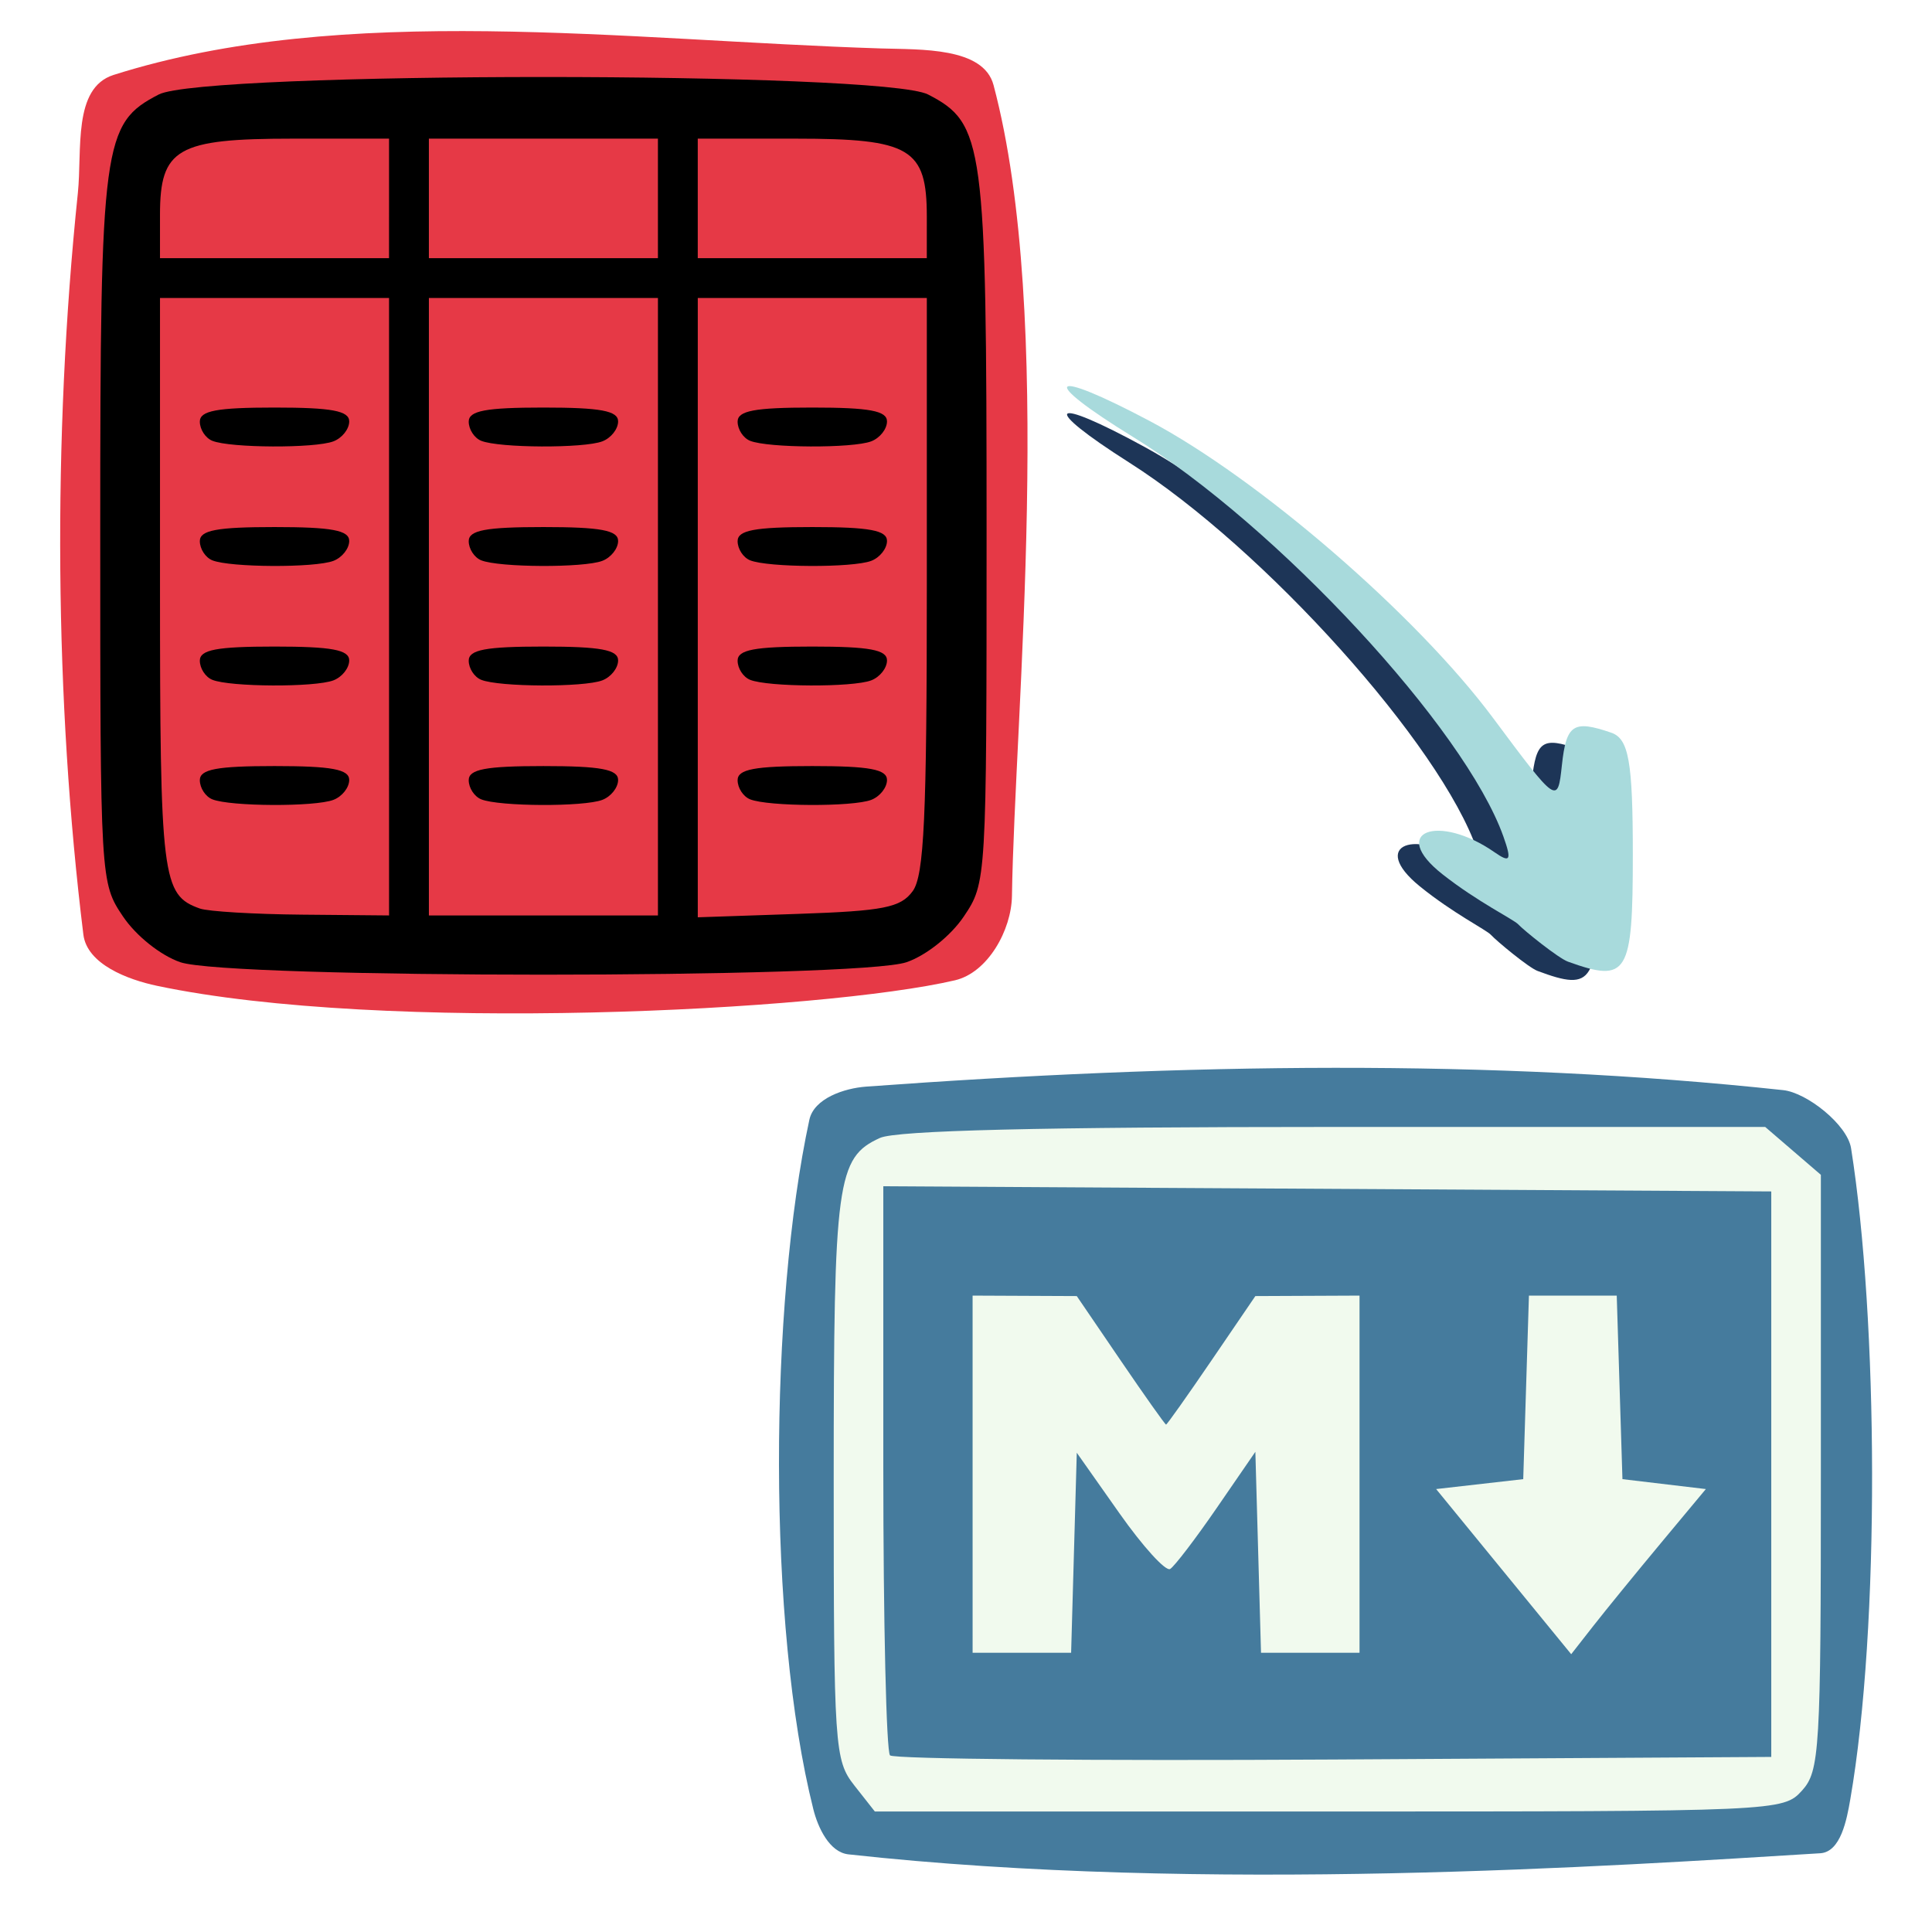 <?xml version="1.0" encoding="UTF-8" standalone="no"?>
<svg
   xmlns:dc="http://purl.org/dc/elements/1.1/"
   xmlns:cc="http://creativecommons.org/ns#"
   xmlns:rdf="http://www.w3.org/1999/02/22-rdf-syntax-ns#"
   xmlns:svg="http://www.w3.org/2000/svg"
   xmlns="http://www.w3.org/2000/svg"
   xmlns:sodipodi="http://sodipodi.sourceforge.net/DTD/sodipodi-0.dtd"
   xmlns:inkscape="http://www.inkscape.org/namespaces/inkscape"
   version="1.1"
   id="svg10"
   width="166"
   height="166"
   viewBox="0 0 166 166"
   sodipodi:docname="logo.svg"
   inkscape:version="1.0 (4035a4fb49, 2020-05-01)"
   inkscape:export-filename="C:\Users\karey\logo.png"
   inkscape:export-xdpi="96"
   inkscape:export-ydpi="96">
  <defs
     id="defs14" />
  <sodipodi:namedview
     inkscape:document-rotation="0"
     pagecolor="#ffffff"
     bordercolor="#666666"
     borderopacity="1"
     objecttolerance="10"
     gridtolerance="10"
     guidetolerance="10"
     inkscape:pageopacity="0"
     inkscape:pageshadow="2"
     inkscape:window-width="2400"
     inkscape:window-height="1271"
     id="namedview12"
     showgrid="false"
     inkscape:zoom="3.2259036"
     inkscape:cx="25.902976"
     inkscape:cy="75.989903"
     inkscape:window-x="2391"
     inkscape:window-y="-9"
     inkscape:window-maximized="1"
     inkscape:current-layer="g943" />
  <g
     inkscape:groupmode="layer"
     inkscape:label="Image"
     id="g18">
    <g
       id="g943">
      <path
         sodipodi:nodetypes="sssssssss"
         id="path104"
         d="m 74.426,93.363 c -1.88,0.137 -4.488,1.007 -4.885,2.85 -3.432,15.914 -3.642,43.376 0.344,59.247 0.398,1.585 1.386,3.689 3.01,3.868 30.592,3.377 65.862,0.992 83.503,-0.094 1.761,-0.108 2.279,-2.884 2.58,-4.623 2.578,-14.873 2.397,-41.266 0.069,-55.952 -0.321,-2.024 -3.794,-4.774 -5.831,-4.993 -25.126,-2.708 -51.408,-2.304 -78.789,-0.303 z"
         style="fill:#457b9d;fill-opacity:1;stroke:none;stroke-width:1.162px;stroke-linecap:butt;stroke-linejoin:miter;stroke-opacity:1" />
      <path
         id="path22-1-7"
         d="m 132.108,83.424 c -0.759,-0.282 -3.509,-2.56 -4.014,-3.109 -0.384,-0.417 -3.257,-1.85 -6.101,-4.159 -4.412,-3.582 -0.329,-5.093 4.206,-1.832 1.258,0.904 1.387,0.665 0.706,-1.312 -3.095,-8.995 -18.267,-25.889 -29.868,-33.26 -7.762,-4.931 -6.882,-5.829 1.318,-1.345 8.824,4.825 21.529,16.161 27.707,24.72 5.199,7.203 5.22,7.218 5.564,3.922 0.354,-3.385 0.925,-3.771 3.978,-2.69 1.42,0.503 1.745,2.399 1.745,10.179 0,9.973 -0.418,10.682 -5.241,8.887 z"
         style="fill:#1d3557;fill-opacity:1;stroke-width:1.06"
         sodipodi:nodetypes="ssssssssssss" />
      <path
         sodipodi:nodetypes="sssssssss"
         id="path57"
         d="M 9.76,6.438 C 6.23,7.557 7.072,12.906 6.689,16.59 4.489,37.712 4.708,60.384 7.163,80.297 c 0.314,2.548 3.807,3.874 6.32,4.404 19.442,4.106 57.26,2.168 68.567,-0.472 2.836,-0.662 4.853,-4.324 4.898,-7.236 C 87.187,61.304 90.658,27.223 85.366,7.309 84.499,4.043 79.107,4.269 75.729,4.163 53.663,3.468 29.577,0.156 9.76,6.438 Z"
         style="fill:#e63946;fill-opacity:1;stroke:none;stroke-width:1.017px;stroke-linecap:butt;stroke-linejoin:miter;stroke-opacity:1" />
      <path
         sodipodi:nodetypes="sssssssssccccsssccsssssssssssssssssssssssssssscccccccccsssssssssssssssssssssssssssssscccccssssssssssssssssssssssssssssssccsscccccccccccccsscccccs"
         id="path22"
         d="M 15.488,82.673 C 13.793,82.089 11.685,80.405 10.568,78.744 8.623,75.852 8.613,75.675 8.613,45.559 c 0,-33.333 0.218,-34.954 5.024,-37.439 3.876,-2.005 62.231,-2.005 66.107,0 4.807,2.486 5.024,4.106 5.024,37.439 0,30.116 -0.01,30.293 -1.955,33.185 -1.117,1.661 -3.226,3.345 -4.92,3.929 -4.152,1.43 -58.254,1.43 -62.406,0 z M 33.427,52.13 V 25.604 h -9.84 -9.84 v 24.651 c 0,25.299 0.165,26.643 3.423,27.807 0.706,0.252 4.653,0.489 8.771,0.526 l 7.487,0.068 z M 18.239,68.677 c -0.588,-0.237 -1.07,-0.977 -1.07,-1.644 0,-0.938 1.451,-1.212 6.418,-1.212 4.915,0 6.418,0.279 6.418,1.192 0,0.656 -0.609,1.426 -1.354,1.711 -1.59,0.61 -8.865,0.577 -10.412,-0.047 z m 0,-10.268 c -0.588,-0.237 -1.07,-0.977 -1.07,-1.644 0,-0.938 1.451,-1.212 6.418,-1.212 4.915,0 6.418,0.279 6.418,1.192 0,0.656 -0.609,1.426 -1.354,1.711 -1.59,0.61 -8.865,0.577 -10.412,-0.047 z m 0,-10.268 c -0.588,-0.237 -1.07,-0.977 -1.07,-1.644 0,-0.938 1.451,-1.212 6.418,-1.212 4.915,0 6.418,0.279 6.418,1.192 0,0.656 -0.609,1.426 -1.354,1.711 -1.59,0.61 -8.865,0.577 -10.412,-0.047 z m 0,-10.268 c -0.588,-0.237 -1.07,-0.977 -1.07,-1.644 0,-0.938 1.451,-1.212 6.418,-1.212 4.915,0 6.418,0.279 6.418,1.192 0,0.656 -0.609,1.426 -1.354,1.711 -1.59,0.61 -8.865,0.577 -10.412,-0.047 z M 56.531,52.13 V 25.604 h -9.84 -9.84 v 26.526 26.526 h 9.84 9.84 z M 41.343,68.677 C 40.754,68.44 40.273,67.7 40.273,67.034 c 0,-0.938 1.451,-1.212 6.418,-1.212 4.915,0 6.418,0.279 6.418,1.192 0,0.656 -0.609,1.426 -1.354,1.711 -1.59,0.61 -8.865,0.577 -10.412,-0.047 z m 0,-10.268 c -0.588,-0.237 -1.07,-0.977 -1.07,-1.644 0,-0.938 1.451,-1.212 6.418,-1.212 4.915,0 6.418,0.279 6.418,1.192 0,0.656 -0.609,1.426 -1.354,1.711 -1.59,0.61 -8.865,0.577 -10.412,-0.047 z m 0,-10.268 c -0.588,-0.237 -1.07,-0.977 -1.07,-1.644 0,-0.938 1.451,-1.212 6.418,-1.212 4.915,0 6.418,0.279 6.418,1.192 0,0.656 -0.609,1.426 -1.354,1.711 -1.59,0.61 -8.865,0.577 -10.412,-0.047 z m 0,-10.268 c -0.588,-0.237 -1.07,-0.977 -1.07,-1.644 0,-0.938 1.451,-1.212 6.418,-1.212 4.915,0 6.418,0.279 6.418,1.192 0,0.656 -0.609,1.426 -1.354,1.711 -1.59,0.61 -8.865,0.577 -10.412,-0.047 z M 78.421,76.568 c 0.981,-1.343 1.213,-6.385 1.213,-26.312 V 25.604 h -9.84 -9.84 v 26.606 26.606 l 8.627,-0.294 c 7.348,-0.251 8.807,-0.54 9.84,-1.955 z M 64.446,68.677 c -0.588,-0.237 -1.07,-0.977 -1.07,-1.644 0,-0.938 1.451,-1.212 6.418,-1.212 4.915,0 6.418,0.279 6.418,1.192 0,0.656 -0.609,1.426 -1.354,1.711 -1.59,0.61 -8.865,0.577 -10.412,-0.047 z m 0,-10.268 c -0.588,-0.237 -1.07,-0.977 -1.07,-1.644 0,-0.938 1.451,-1.212 6.418,-1.212 4.915,0 6.418,0.279 6.418,1.192 0,0.656 -0.609,1.426 -1.354,1.711 -1.59,0.61 -8.865,0.577 -10.412,-0.047 z m 0,-10.268 c -0.588,-0.237 -1.07,-0.977 -1.07,-1.644 0,-0.938 1.451,-1.212 6.418,-1.212 4.915,0 6.418,0.279 6.418,1.192 0,0.656 -0.609,1.426 -1.354,1.711 -1.59,0.61 -8.865,0.577 -10.412,-0.047 z m 0,-10.268 c -0.588,-0.237 -1.07,-0.977 -1.07,-1.644 0,-0.938 1.451,-1.212 6.418,-1.212 4.915,0 6.418,0.279 6.418,1.192 0,0.656 -0.609,1.426 -1.354,1.711 -1.59,0.61 -8.865,0.577 -10.412,-0.047 z M 33.427,17.047 v -5.134 h -8.276 c -9.94,0 -11.405,0.842 -11.405,6.55 v 3.718 h 9.84 9.84 z m 23.103,0 v -5.134 h -9.84 -9.84 v 5.134 5.134 h 9.84 9.84 z m 23.103,1.565 c 0,-5.863 -1.404,-6.699 -11.257,-6.699 h -8.424 v 5.134 5.134 h 9.84 9.84 z"
         style="fill:#000000;stroke-width:0.856" />
      <path
         sodipodi:nodetypes="sssscccssscsccccsssccccccssscccccccccsssccccccccccccccccccsscc"
         style="fill:#f1faee;fill-opacity:1;stroke-width:0.852"
         d="m 73.4,153.401 c -1.693,-2.152 -1.767,-3.255 -1.767,-26.386 0,-25.566 0.27,-27.555 3.97,-29.241 1.42,-0.647 13.775,-0.946 39.071,-0.946 h 36.994 l 2.392,2.057 2.392,2.057 v 25.558 c 0,23.937 -0.103,25.672 -1.624,27.352 -1.606,1.774 -2.058,1.794 -40.642,1.794 H 75.167 Z m 78.789,-26.737 v -24.295 l -38.147,-0.222 -38.147,-0.222 v 24.161 c 0,13.289 0.26,24.421 0.577,24.738 0.317,0.317 17.484,0.477 38.147,0.355 l 37.57,-0.222 z m -68.622,0 v -15.344 l 4.475,0.02 4.475,0.02 3.762,5.521 c 2.069,3.036 3.829,5.521 3.91,5.521 0.081,0 1.84,-2.484 3.91,-5.521 l 3.763,-5.521 4.475,-0.02 4.475,-0.02 v 15.344 15.344 h -4.232 -4.232 l -0.243,-8.633 -0.243,-8.633 -3.317,4.821 c -1.824,2.652 -3.626,5.012 -4.004,5.246 -0.378,0.233 -2.337,-1.918 -4.355,-4.782 l -3.668,-5.206 -0.243,8.594 -0.243,8.594 h -4.232 -4.232 z m 45.63,8.373 -5.803,-7.095 3.742,-0.426 3.742,-0.426 0.245,-7.885 0.245,-7.885 h 3.772 3.772 l 0.245,7.885 0.245,7.885 3.583,0.426 3.583,0.426 -3.873,4.652 c -2.13,2.559 -4.733,5.751 -5.785,7.095 l -1.911,2.442 z"
         id="path22-5" />
      <path
         sodipodi:nodetypes="ssssssssssss"
         style="fill:#a8dadc;fill-opacity:1;stroke-width:1.111"
         d="m 134.715,82.624 c -0.808,-0.291 -3.736,-2.642 -4.273,-3.208 -0.408,-0.43 -3.467,-1.909 -6.495,-4.292 -4.696,-3.696 -0.35,-5.255 4.477,-1.89 1.339,0.933 1.476,0.686 0.752,-1.354 -3.294,-9.281 -19.444,-26.713 -31.794,-34.318 -8.263,-5.088 -7.326,-6.015 1.403,-1.388 9.393,4.979 22.918,16.675 29.494,25.507 5.534,7.432 5.556,7.447 5.923,4.047 0.377,-3.492 0.985,-3.891 4.234,-2.776 1.512,0.519 1.858,2.476 1.858,10.503 0,10.29 -0.445,11.022 -5.579,9.17 z"
         id="path22-1-7-4" />
    </g>
  </g>
</svg>
